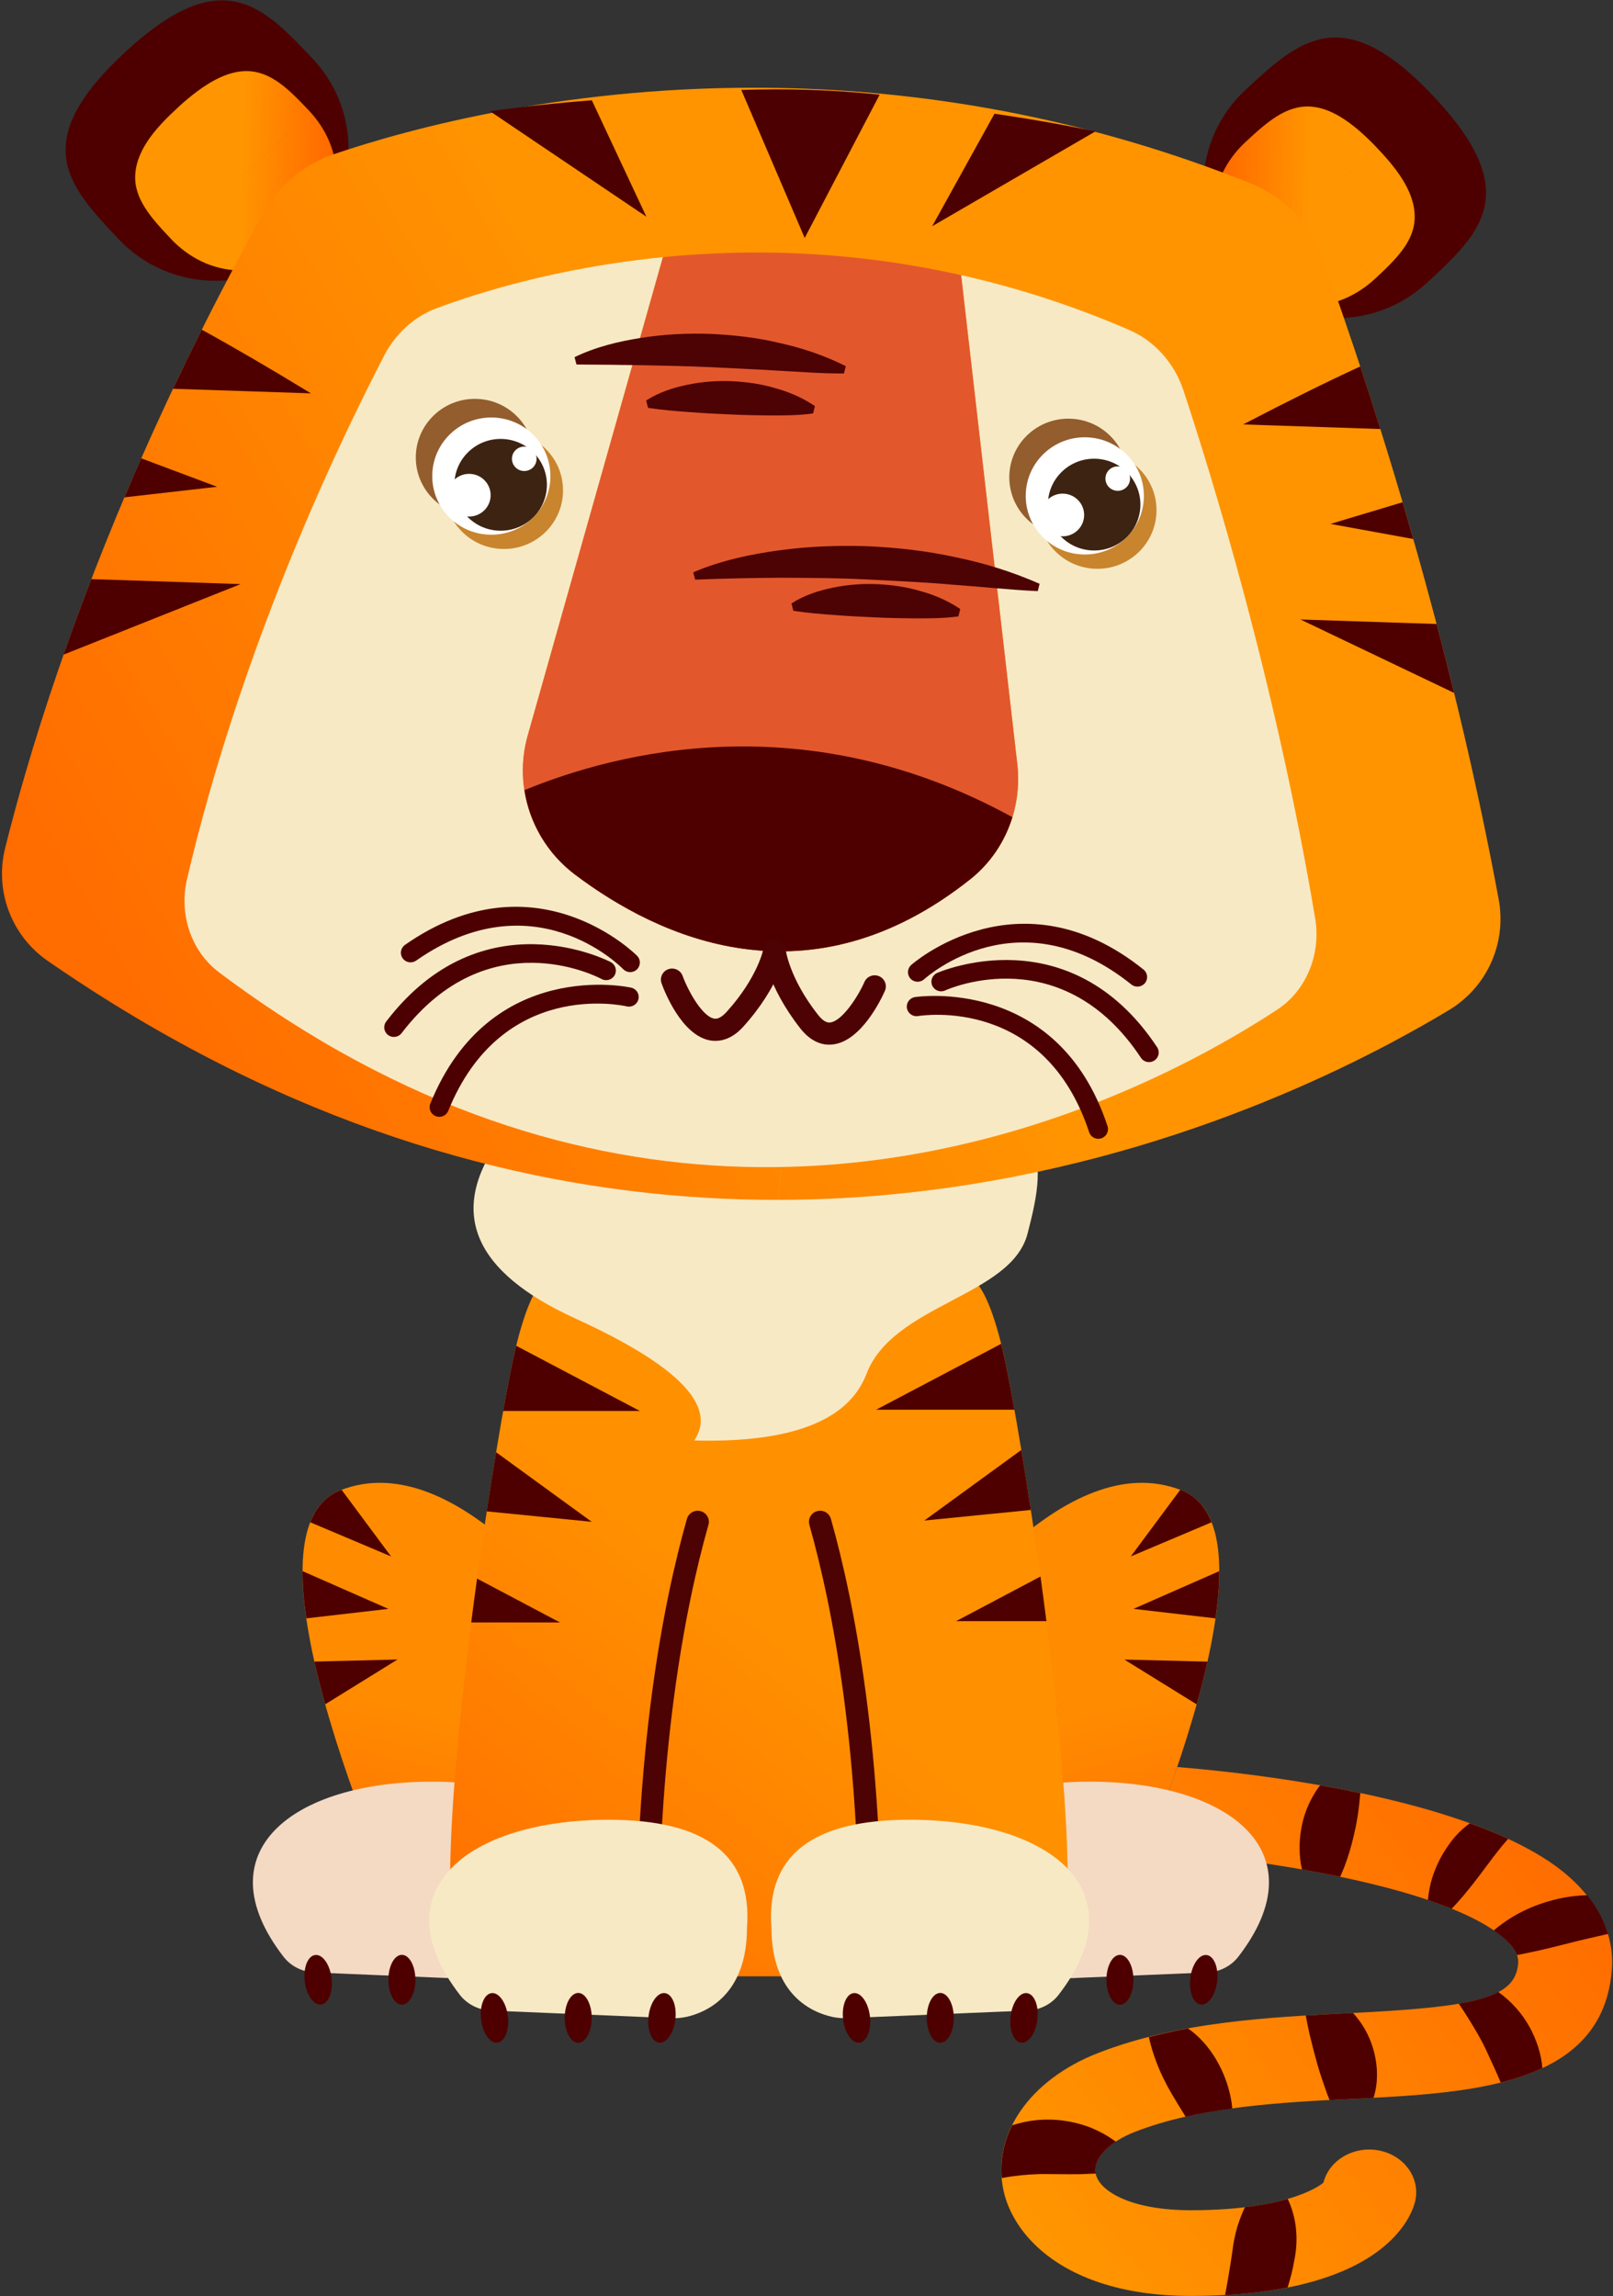 <svg width="59" height="84" viewBox="0 0 59 84" fill="none" xmlns="http://www.w3.org/2000/svg">
<rect x="0" y="0" width="59" height="84" fill="#333333" stroke="none"/>
<path d="M41.935 67.704C42.312 66.749 42.7 65.708 43.06 64.641C45.316 64.826 50.718 65.414 54.568 67.008C55.335 67.326 56.041 67.684 56.648 68.086C57.99 68.977 59.083 70.354 58.959 72.036C58.857 73.416 58.288 74.377 57.42 75.052C55.59 76.476 52.435 76.633 49.542 76.776C46.899 76.907 43.903 77.056 41.519 77.985C40.537 78.367 39.958 78.986 40.079 79.527C40.223 80.166 41.373 80.855 43.559 80.855C47.3 80.855 48.407 79.853 48.409 79.842C48.626 78.999 49.554 78.478 50.476 78.676C51.4 78.874 51.974 79.717 51.755 80.561C51.724 80.681 51.651 80.905 51.489 81.181C50.886 82.213 49.048 83.99 43.559 83.99C40.958 83.99 39.184 83.275 38.084 82.326C37.315 81.662 36.874 80.883 36.711 80.155C36.254 78.116 37.643 76.085 40.169 75.102C43.111 73.957 46.429 73.792 49.356 73.646C53.905 73.42 55.435 73.126 55.53 71.826C55.543 71.654 55.515 71.413 55.185 71.07C54.471 70.326 53.013 69.703 51.251 69.2C48.308 68.361 44.519 67.86 41.936 67.704H41.935Z" fill="url(#paint0_linear_6_5782)"/>
<path d="M39.876 77.824C40.208 77.962 40.524 78.129 40.812 78.348C40.282 78.698 40 79.125 40.077 79.513C39.89 79.523 39.706 79.53 39.529 79.536C39 79.544 38.509 79.53 38.035 79.532C37.562 79.547 37.118 79.59 36.651 79.676C36.648 79.677 36.644 79.677 36.641 79.678C36.584 79.012 36.721 78.356 37.025 77.746C37.315 77.654 37.613 77.587 37.909 77.559C38.595 77.493 39.268 77.593 39.876 77.825V77.824Z" fill="#4E0001"/>
<path d="M49.173 68.294C49.126 68.413 49.074 68.535 49.02 68.656C48.56 68.56 48.094 68.471 47.626 68.388C47.609 68.311 47.59 68.232 47.577 68.153C47.508 67.679 47.528 67.196 47.631 66.723C47.735 66.251 47.94 65.79 48.233 65.379C48.251 65.355 48.273 65.333 48.291 65.31C48.773 65.395 49.263 65.489 49.758 65.593C49.746 65.735 49.731 65.875 49.716 66.011C49.674 66.404 49.609 66.772 49.519 67.149C49.434 67.525 49.321 67.903 49.174 68.294H49.173Z" fill="#4E0001"/>
<path d="M53.099 69.826C52.824 69.714 52.533 69.608 52.229 69.504C52.253 69.233 52.305 68.97 52.381 68.713C52.52 68.268 52.732 67.842 53.018 67.45C53.215 67.173 53.465 66.916 53.763 66.699C54.25 66.876 54.722 67.064 55.165 67.27C55.092 67.351 55.022 67.433 54.95 67.518C54.734 67.784 54.516 68.068 54.288 68.379C54.061 68.685 53.819 69.001 53.551 69.321C53.409 69.489 53.261 69.659 53.099 69.826V69.826Z" fill="#4E0001"/>
<path d="M58.055 69.329C58.415 69.773 58.669 70.251 58.816 70.748C58.338 70.859 57.871 70.96 57.398 71.083C56.902 71.209 56.401 71.336 55.877 71.442C55.748 71.469 55.618 71.495 55.488 71.52C55.442 71.394 55.352 71.246 55.184 71.072C55.034 70.915 54.848 70.765 54.637 70.62C54.856 70.431 55.091 70.265 55.337 70.116C55.852 69.807 56.421 69.592 57.013 69.458C57.352 69.38 57.703 69.34 58.056 69.33L58.055 69.329Z" fill="#4E0001"/>
<path d="M55.953 74.159C56.203 74.624 56.378 75.136 56.416 75.657C55.95 75.875 55.437 76.046 54.892 76.183C54.891 76.181 54.89 76.18 54.889 76.178C54.719 75.755 54.53 75.378 54.357 74.991C54.178 74.605 53.957 74.239 53.718 73.85C53.608 73.67 53.486 73.487 53.358 73.299C53.993 73.191 54.466 73.053 54.806 72.872C55.272 73.206 55.673 73.647 55.952 74.159H55.953Z" fill="#4E0001"/>
<path d="M50.3 76.527C50.285 76.6 50.261 76.671 50.241 76.742C50.007 76.754 49.773 76.766 49.542 76.777C49.243 76.792 48.938 76.807 48.632 76.823C48.601 76.741 48.569 76.66 48.537 76.581C48.407 76.205 48.283 75.866 48.186 75.516C48.087 75.167 47.995 74.809 47.901 74.416C47.855 74.202 47.806 73.977 47.761 73.732C48.301 73.7 48.836 73.672 49.355 73.645C49.403 73.643 49.446 73.64 49.492 73.638C49.821 74.001 50.074 74.436 50.216 74.91C50.376 75.429 50.419 75.992 50.3 76.525L50.3 76.527Z" fill="#4E0001"/>
<path d="M44.659 75.669C44.879 76.124 45.026 76.62 45.075 77.134C44.496 77.213 43.923 77.309 43.367 77.434C43.19 77.153 43.024 76.874 42.856 76.594C42.642 76.226 42.452 75.844 42.292 75.421C42.189 75.143 42.094 74.85 42.023 74.521C42.497 74.4 42.974 74.292 43.456 74.205C43.544 74.269 43.63 74.334 43.713 74.404C44.115 74.755 44.429 75.19 44.659 75.669Z" fill="#4E0001"/>
<path d="M45.252 81.483C45.327 81.239 45.416 80.994 45.535 80.745C46.179 80.667 46.697 80.558 47.102 80.441C47.143 80.527 47.178 80.613 47.211 80.698C47.333 81.029 47.398 81.364 47.417 81.698C47.437 82.033 47.41 82.368 47.341 82.698C47.286 83.027 47.201 83.355 47.098 83.681C46.433 83.812 45.677 83.91 44.811 83.957C44.862 83.696 44.908 83.43 44.952 83.158C45.001 82.886 45.038 82.607 45.082 82.328C45.114 82.046 45.171 81.766 45.252 81.483H45.252Z" fill="#4E0001"/>
<path d="M11.34 60.019C13.142 60.326 15.474 61.507 17 62.43C16.854 65.755 17.314 69.541 17.657 72.298C17.009 72.298 16.361 72.298 15.713 72.298C15.713 72.298 15.405 71.656 14.947 70.616C13.89 68.215 12.035 63.685 11.34 60.018V60.019ZM12.439 54.522C14.604 53.663 16.849 54.935 18.58 56.462C17.54 57.816 17.108 59.999 17 62.431C15.474 61.507 13.142 60.327 11.34 60.02C10.832 57.338 10.944 55.117 12.439 54.523V54.522ZM17 62.43C18.624 63.412 21.126 65.152 21.636 65.152C21.636 67.534 21.636 69.916 21.636 72.298C20.309 72.298 18.983 72.298 17.657 72.298C17.314 69.541 16.854 65.755 17 62.43H17ZM18.58 56.461C20.389 58.057 21.636 59.929 21.636 59.929C21.636 61.67 21.636 63.411 21.636 65.152C21.126 65.152 18.625 63.411 17.001 62.43C17.108 59.999 17.54 57.815 18.581 56.461H18.58Z" fill="url(#paint1_linear_6_5782)"/>
<path d="M11.35 55.689C11.567 55.136 11.919 54.73 12.44 54.522C12.459 54.515 12.478 54.51 12.497 54.503L14.305 56.938L11.35 55.689Z" fill="#4E0001"/>
<path d="M11.205 59.203C11.116 58.589 11.066 58.008 11.068 57.476L14.206 58.856L11.205 59.203Z" fill="#4E0001"/>
<path d="M14.54 60.709L11.895 62.347C11.747 61.819 11.614 61.296 11.499 60.784L14.54 60.708V60.709Z" fill="#4E0001"/>
<path d="M40.718 70.617C40.261 71.657 39.952 72.298 39.952 72.298C39.304 72.298 38.656 72.298 38.008 72.298C38.351 69.542 38.811 65.755 38.665 62.431C40.191 61.507 42.524 60.327 44.325 60.02C43.63 63.687 41.776 68.216 40.718 70.618V70.617ZM44.325 60.019C42.524 60.326 40.191 61.507 38.665 62.43C38.557 59.999 38.126 57.815 37.085 56.461C38.816 54.935 41.061 53.663 43.226 54.522C44.721 55.115 44.834 57.336 44.325 60.018V60.019ZM38.008 72.298C36.682 72.298 35.355 72.298 34.029 72.298C34.029 69.917 34.029 67.535 34.029 65.153C34.539 65.153 37.04 63.412 38.664 62.431C38.811 65.755 38.35 69.542 38.007 72.298H38.008ZM38.665 62.431C37.041 63.413 34.539 65.153 34.03 65.153C34.03 63.412 34.03 61.671 34.03 59.93C34.03 59.93 35.276 58.058 37.086 56.462C38.127 57.816 38.558 59.999 38.666 62.431H38.665Z" fill="url(#paint2_linear_6_5782)"/>
<path d="M41.361 56.938L43.169 54.503C43.188 54.51 43.207 54.514 43.226 54.522C43.747 54.729 44.098 55.136 44.316 55.689L41.361 56.938Z" fill="#4E0001"/>
<path d="M41.459 58.856L44.597 57.476C44.599 58.008 44.549 58.589 44.461 59.203L41.459 58.856Z" fill="#4E0001"/>
<path d="M44.166 60.785C44.052 61.297 43.918 61.82 43.771 62.348L41.125 60.71L44.166 60.786V60.785Z" fill="#4E0001"/>
<path d="M34.792 69.122C34.593 66.491 36.279 65.176 39.85 65.176C44.967 65.176 48.258 67.748 45.295 71.581C45.024 71.931 44.605 72.138 44.161 72.156L37.562 72.433C37.381 72.441 37.2 72.427 37.022 72.389C36.306 72.233 34.791 71.61 34.791 69.121L34.792 69.122Z" fill="#F4D9C3"/>
<path d="M41.459 72.425C41.459 72.929 41.238 73.337 40.965 73.337C40.692 73.337 40.471 72.929 40.471 72.425C40.471 71.921 40.692 71.513 40.965 71.513C41.238 71.513 41.459 71.921 41.459 72.425Z" fill="#4E0001"/>
<path d="M38.393 72.368C38.451 72.869 38.279 73.299 38.008 73.331C37.737 73.362 37.47 72.981 37.411 72.48C37.353 71.98 37.525 71.549 37.796 71.518C38.068 71.487 38.334 71.868 38.393 72.368Z" fill="#4E0001"/>
<path d="M44.135 71.519C44.406 71.55 44.578 71.981 44.52 72.481C44.462 72.981 44.194 73.363 43.923 73.331C43.652 73.3 43.48 72.869 43.538 72.369C43.596 71.868 43.863 71.487 44.135 71.519Z" fill="#4E0001"/>
<path d="M18.644 72.39C18.466 72.428 18.285 72.442 18.103 72.434L11.505 72.157C11.061 72.138 10.641 71.931 10.371 71.582C7.408 67.748 10.698 65.176 15.816 65.176C19.387 65.176 21.073 66.492 20.874 69.123C20.874 71.611 19.358 72.235 18.643 72.391L18.644 72.39Z" fill="#F4D9C3"/>
<path d="M14.7 71.512C14.973 71.512 15.194 71.92 15.194 72.424C15.194 72.928 14.973 73.336 14.7 73.336C14.427 73.336 14.206 72.928 14.206 72.424C14.206 71.92 14.427 71.512 14.7 71.512Z" fill="#4E0001"/>
<path d="M17.869 71.518C18.14 71.55 18.312 71.98 18.254 72.481C18.196 72.981 17.928 73.362 17.657 73.331C17.386 73.3 17.214 72.869 17.272 72.369C17.33 71.868 17.598 71.487 17.869 71.518Z" fill="#4E0001"/>
<path d="M12.128 72.368C12.186 72.869 12.014 73.299 11.743 73.331C11.472 73.362 11.205 72.981 11.146 72.48C11.088 71.98 11.26 71.549 11.531 71.518C11.803 71.487 12.069 71.868 12.128 72.368Z" fill="#4E0001"/>
<path d="M17.253 59.222C20.43 59.203 24.464 59.34 27.641 59.321C27.635 65.028 27.628 71.12 27.628 72.298C24.087 72.298 20.545 72.298 17.004 72.298C16.038 71.148 16.519 64.95 17.253 59.222ZM20.343 46.682C22.785 46.592 25.227 46.501 27.669 46.411C27.667 50.656 27.646 55.031 27.642 59.321C24.464 59.34 20.431 59.203 17.254 59.222C17.813 54.855 18.52 50.76 18.845 49.385C19.593 46.209 20.343 46.682 20.343 46.682H20.343ZM27.641 59.321C31.177 59.24 34.728 59.2 38.265 59.222C38.999 64.95 39.48 71.148 38.514 72.298C34.885 72.298 31.257 72.298 27.628 72.298C27.628 71.12 27.635 65.028 27.641 59.321ZM27.669 46.411C27.698 46.41 27.728 46.408 27.759 46.407C30.231 46.499 32.703 46.591 35.176 46.682C35.176 46.682 35.925 46.209 36.675 49.385C36.999 50.76 37.705 54.854 38.265 59.222C34.728 59.2 31.177 59.24 27.641 59.321C27.646 55.031 27.666 50.657 27.669 46.411Z" fill="url(#paint3_linear_6_5782)"/>
<path d="M23.68 72.704C23.454 72.704 23.272 72.523 23.272 72.298L23.27 72.025C23.205 64.077 24.243 58.685 25.126 55.562C25.188 55.346 25.416 55.221 25.63 55.281C25.848 55.342 25.975 55.566 25.913 55.781C25.045 58.854 24.023 64.166 24.088 72.019L24.089 72.298C24.089 72.523 23.906 72.704 23.681 72.704H23.68Z" fill="#4D0204"/>
<path d="M31.837 72.704C31.611 72.704 31.429 72.523 31.429 72.298L31.431 72.019C31.495 64.166 30.473 58.854 29.605 55.781C29.544 55.566 29.671 55.342 29.888 55.281C30.104 55.221 30.331 55.346 30.392 55.562C31.274 58.685 32.313 64.078 32.248 72.025L32.247 72.298C32.247 72.523 32.063 72.704 31.838 72.704H31.837Z" fill="#4D0204"/>
<path d="M28.218 70.516C28.02 67.885 29.706 66.57 33.276 66.57C38.394 66.57 41.684 69.142 38.721 72.975C38.451 73.325 38.031 73.531 37.587 73.55L30.989 73.827C30.808 73.835 30.627 73.821 30.448 73.783C29.733 73.627 28.218 73.004 28.218 70.515L28.218 70.516Z" fill="#F7E9C4"/>
<path d="M34.887 73.818C34.887 74.322 34.666 74.73 34.393 74.73C34.12 74.73 33.899 74.322 33.899 73.818C33.899 73.314 34.12 72.906 34.393 72.906C34.666 72.906 34.887 73.314 34.887 73.818Z" fill="#4E0001"/>
<path d="M31.82 73.762C31.878 74.263 31.707 74.694 31.435 74.725C31.164 74.756 30.898 74.375 30.839 73.874C30.781 73.374 30.953 72.943 31.224 72.912C31.495 72.881 31.762 73.262 31.82 73.762Z" fill="#4E0001"/>
<path d="M37.561 72.912C37.833 72.943 38.005 73.374 37.946 73.874C37.888 74.375 37.621 74.756 37.35 74.725C37.079 74.693 36.907 74.263 36.965 73.762C37.023 73.262 37.29 72.881 37.561 72.912Z" fill="#4E0001"/>
<path d="M25.093 73.784C24.916 73.822 24.735 73.836 24.552 73.828L17.954 73.551C17.511 73.532 17.091 73.325 16.82 72.976C13.857 69.143 17.148 66.571 22.265 66.571C25.837 66.571 27.523 67.886 27.323 70.517C27.323 73.005 25.808 73.629 25.093 73.785L25.093 73.784Z" fill="#F7E9C4"/>
<path d="M21.15 72.906C21.422 72.906 21.644 73.314 21.644 73.818C21.644 74.322 21.422 74.73 21.15 74.73C20.877 74.73 20.656 74.322 20.656 73.818C20.656 73.314 20.877 72.906 21.15 72.906Z" fill="#4E0001"/>
<path d="M24.318 72.912C24.59 72.943 24.762 73.374 24.703 73.874C24.645 74.375 24.378 74.756 24.107 74.725C23.836 74.693 23.664 74.263 23.722 73.762C23.78 73.262 24.047 72.881 24.318 72.912Z" fill="#4E0001"/>
<path d="M18.578 73.762C18.636 74.263 18.464 74.694 18.192 74.725C17.921 74.756 17.655 74.375 17.596 73.874C17.538 73.374 17.71 72.943 17.981 72.912C18.252 72.881 18.518 73.262 18.578 73.762Z" fill="#4E0001"/>
<path d="M23.405 51.616H18.405C18.581 50.627 18.734 49.848 18.844 49.385C18.857 49.33 18.87 49.285 18.883 49.232L23.405 51.616Z" fill="#4E0001"/>
<path d="M21.644 55.671L17.803 55.289C17.92 54.524 18.034 53.796 18.146 53.126L21.644 55.671Z" fill="#4E0001"/>
<path d="M20.482 59.352H17.236C17.305 58.812 17.377 58.276 17.449 57.748L20.482 59.352Z" fill="#4E0001"/>
<path d="M32.05 51.569L36.618 49.161C36.637 49.237 36.656 49.305 36.674 49.386C36.782 49.842 36.933 50.604 37.105 51.57H32.049L32.05 51.569Z" fill="#4E0001"/>
<path d="M33.81 55.624L37.358 53.042C37.471 53.721 37.588 54.458 37.706 55.237L33.81 55.625V55.624Z" fill="#4E0001"/>
<path d="M34.972 59.305L38.059 57.672C38.133 58.209 38.206 58.754 38.276 59.305H34.972Z" fill="#4E0001"/>
<path d="M33.211 40.125C38.792 40.125 38.181 42.817 37.586 45.127C36.991 47.437 32.673 47.695 31.692 50.264C31.037 51.976 28.937 52.787 25.391 52.697C26.249 51.435 24.802 49.949 21.05 48.236C17.297 46.524 16.378 44.332 18.29 41.66C18.29 39.894 27.632 40.126 33.211 40.126V40.125Z" fill="#F7E9C4"/>
<path d="M52.202 10.339C50.239 12.16 47.161 12.057 45.326 10.11C43.491 8.163 43.595 5.109 45.557 3.289C47.52 1.469 49.111 -0.007 52.433 3.518C55.755 7.044 54.164 8.519 52.202 10.339Z" fill="#4E0001"/>
<path d="M45.571 5.183C46.068 5.863 46.811 6.714 47.843 7.75C46.999 8.532 46.16 9.319 45.317 10.101C44.67 9.41 44.365 8.524 44.395 7.65C44.427 6.688 44.868 5.833 45.571 5.183V5.183ZM47.948 3.9C48.613 3.945 49.383 4.368 50.367 5.408C49.714 6.015 48.822 6.841 47.843 7.75C46.811 6.714 46.068 5.863 45.571 5.183C46.349 4.462 47.053 3.839 47.948 3.9ZM47.843 7.75C48.631 8.591 49.433 9.43 50.295 10.198C49.594 10.849 48.705 11.228 47.736 11.195C46.82 11.165 45.941 10.767 45.317 10.101C46.16 9.319 46.999 8.532 47.843 7.75ZM50.367 5.408C51.002 6.079 51.745 6.953 51.747 7.93C51.747 8.82 51.074 9.475 50.296 10.198C49.433 9.43 48.632 8.591 47.843 7.75C48.823 6.841 49.714 6.015 50.368 5.408H50.367Z" fill="url(#paint4_linear_6_5782)"/>
<path d="M12.301 6.58C12.271 7.454 11.908 8.317 11.215 8.964C10.426 8.127 9.643 7.286 8.855 6.449C9.954 5.484 10.753 4.685 11.296 4.04C11.952 4.736 12.335 5.617 12.302 6.58H12.301ZM11.295 4.04C10.752 4.685 9.953 5.484 8.854 6.449C7.938 5.477 7.105 4.593 6.493 3.945C7.546 2.972 8.342 2.602 9.009 2.601C9.907 2.6 10.567 3.269 11.295 4.04ZM11.215 8.963C10.547 9.586 9.644 9.925 8.727 9.894C7.758 9.862 6.896 9.424 6.241 8.727C7.154 8.019 8.01 7.236 8.854 6.448C9.643 7.285 10.426 8.126 11.214 8.963H11.215ZM8.855 6.448C8.011 7.236 7.154 8.019 6.242 8.727C5.514 7.956 4.886 7.256 4.948 6.368C5.015 5.394 5.816 4.572 6.495 3.945C7.106 4.593 7.94 5.477 8.856 6.448H8.855Z" fill="url(#paint5_linear_6_5782)"/>
<path d="M4.562 1.92C8.116 -1.376 9.603 0.203 11.438 2.149C13.272 4.097 13.169 7.151 11.207 8.971C9.244 10.791 6.166 10.689 4.331 8.742C2.497 6.794 1.009 5.216 4.562 1.92Z" fill="#4E0001"/>
<path d="M12.301 6.58C12.271 7.454 11.908 8.317 11.215 8.964C10.426 8.127 9.643 7.286 8.855 6.449C9.954 5.484 10.753 4.685 11.296 4.04C11.952 4.736 12.335 5.617 12.302 6.58H12.301ZM11.295 4.04C10.752 4.685 9.953 5.484 8.854 6.449C7.938 5.477 7.105 4.593 6.493 3.945C7.546 2.972 8.342 2.602 9.009 2.601C9.907 2.6 10.567 3.269 11.295 4.04ZM11.215 8.963C10.547 9.586 9.644 9.925 8.727 9.894C7.758 9.862 6.896 9.424 6.241 8.727C7.154 8.019 8.01 7.236 8.854 6.448C9.643 7.285 10.426 8.126 11.214 8.963H11.215ZM8.855 6.448C8.011 7.236 7.154 8.019 6.242 8.727C5.514 7.956 4.886 7.256 4.948 6.368C5.015 5.394 5.816 4.572 6.495 3.945C7.106 4.593 7.94 5.477 8.856 6.448H8.855Z" fill="url(#paint6_linear_6_5782)"/>
<path d="M2.158 24.429C3.34 24.362 4.712 23.831 6.14 23.974C11.823 25.064 19.213 22.734 26.792 22.681C27.26 22.678 27.746 22.545 28.214 22.553C28.334 29.627 29.223 36.829 28.467 43.894C28.023 43.895 27.575 43.888 27.124 43.875C20.03 43.669 12.068 41.71 3.815 36.518C3.127 36.086 2.438 35.631 1.747 35.153C0.417 34.233 -0.202 32.591 0.187 31.029C0.58 29.446 1.208 27.191 2.158 24.43V24.429ZM9.66 7.755C10.215 6.762 11.122 6.01 12.204 5.643C14.971 4.703 20.897 3.078 28.481 3.217C28.85 3.224 29.222 3.235 29.598 3.25C29.571 3.633 29.561 4.018 29.516 4.412C28.33 10.037 28.108 16.309 28.214 22.553C27.747 22.545 27.26 22.677 26.793 22.681C19.213 22.734 11.823 25.064 6.141 23.974C4.713 23.831 3.341 24.362 2.159 24.429C3.694 19.966 6.071 14.179 9.661 7.755H9.66ZM28.214 22.553C35.704 22.675 43.079 20.797 49.203 21.04C50.296 21.063 51.337 20.993 52.141 21.315C53.099 24.808 54.051 28.756 54.819 32.903C55.114 34.499 54.397 36.111 52.999 36.952C52.409 37.307 51.711 37.706 50.913 38.131C46.278 40.594 38.265 43.879 28.469 43.894C29.224 36.829 28.335 29.627 28.215 22.553L28.214 22.553ZM29.598 3.251C34.474 3.45 39.978 4.398 45.737 6.705C46.704 7.092 47.506 7.782 48.022 8.662C48.16 8.896 48.277 9.145 48.371 9.405C49.21 11.713 50.68 15.985 52.141 21.315C51.337 20.993 50.297 21.063 49.203 21.04C43.079 20.797 35.704 22.675 28.214 22.553C28.108 16.309 28.33 10.038 29.516 4.413C29.561 4.019 29.571 3.635 29.598 3.251Z" fill="url(#paint7_linear_6_5782)"/>
<path d="M46.722 36.932C43.566 39.004 36.315 42.946 27.16 42.685C21.355 42.519 14.784 40.662 8.007 35.567C7.004 34.814 6.54 33.465 6.837 32.179C7.624 28.77 9.632 21.583 14.047 13.017C14.469 12.2 15.155 11.579 15.974 11.274C17.545 10.688 20.465 9.781 24.248 9.408L19.302 26.909C18.768 28.799 19.462 30.811 21.038 31.998C24.093 34.301 29.576 36.868 35.494 32.162C36.762 31.154 37.395 29.55 37.211 27.948L35.156 10.065C37.14 10.51 39.2 11.159 41.305 12.071C42.229 12.473 42.954 13.273 43.289 14.286C44.329 17.425 46.665 24.986 48.106 33.597C48.326 34.909 47.781 36.237 46.722 36.931V36.932Z" fill="#F7E9C4"/>
<path d="M19.302 26.909L24.248 9.408C25.502 9.284 26.85 9.219 28.276 9.243C30.415 9.28 32.728 9.52 35.156 10.066L37.21 27.949C37.394 29.551 36.762 31.154 35.494 32.163C29.576 36.868 24.093 34.301 21.037 31.999C19.463 30.813 18.769 28.799 19.302 26.91V26.909Z" fill="#E2582C"/>
<path d="M15.21 16.663C15.251 15.48 16.25 14.552 17.444 14.592C18.636 14.632 19.571 15.624 19.531 16.807C19.49 17.991 18.491 18.918 17.298 18.878C16.105 18.838 15.171 17.847 15.21 16.663Z" fill="#935D2E"/>
<path d="M20.593 18.012C20.553 19.195 19.553 20.122 18.36 20.082C17.168 20.042 16.233 19.051 16.273 17.867C16.314 16.684 17.313 15.757 18.506 15.797C19.699 15.837 20.633 16.828 20.593 18.012Z" fill="#C8852E"/>
<path d="M20.131 17.489C20.091 18.672 19.092 19.599 17.899 19.56C16.706 19.52 15.771 18.529 15.812 17.345C15.852 16.161 16.851 15.234 18.044 15.274C19.237 15.314 20.172 16.305 20.131 17.489Z" fill="white"/>
<path d="M20.004 17.792C19.972 18.719 19.189 19.445 18.256 19.414C17.322 19.383 16.59 18.606 16.621 17.679C16.653 16.753 17.436 16.026 18.369 16.058C19.303 16.089 20.035 16.866 20.004 17.792Z" fill="#3D2311"/>
<path d="M19.627 16.799C19.619 17.046 19.41 17.239 19.161 17.231C18.913 17.223 18.718 17.015 18.726 16.769C18.734 16.522 18.943 16.329 19.192 16.337C19.44 16.345 19.635 16.553 19.627 16.799Z" fill="white"/>
<path d="M17.946 18.141C17.932 18.572 17.568 18.91 17.134 18.896C16.699 18.881 16.359 18.52 16.373 18.089C16.388 17.658 16.752 17.32 17.186 17.335C17.62 17.349 17.961 17.71 17.946 18.141Z" fill="white"/>
<path d="M36.919 17.388C36.959 16.204 37.959 15.277 39.153 15.317C40.345 15.357 41.28 16.348 41.24 17.532C41.199 18.715 40.2 19.643 39.007 19.603C37.814 19.563 36.88 18.571 36.919 17.388Z" fill="#935D2E"/>
<path d="M42.301 18.736C42.261 19.92 41.261 20.847 40.068 20.807C38.876 20.767 37.941 19.776 37.981 18.592C38.022 17.409 39.021 16.481 40.214 16.521C41.407 16.561 42.341 17.553 42.301 18.736Z" fill="#C8852E"/>
<path d="M41.839 18.212C41.799 19.396 40.8 20.323 39.607 20.283C38.414 20.243 37.479 19.252 37.52 18.068C37.56 16.885 38.559 15.957 39.752 15.998C40.945 16.038 41.88 17.029 41.839 18.212Z" fill="white"/>
<path d="M41.713 18.516C41.681 19.442 40.898 20.169 39.965 20.137C39.031 20.106 38.299 19.329 38.33 18.403C38.362 17.477 39.145 16.75 40.078 16.782C41.012 16.813 41.744 17.59 41.713 18.516Z" fill="#3D2311"/>
<path d="M41.335 17.523C41.327 17.77 41.118 17.963 40.869 17.955C40.62 17.947 40.426 17.739 40.434 17.493C40.442 17.246 40.651 17.053 40.9 17.061C41.148 17.069 41.343 17.276 41.335 17.523Z" fill="white"/>
<path d="M39.655 18.865C39.641 19.296 39.277 19.634 38.843 19.619C38.408 19.605 38.068 19.244 38.082 18.813C38.097 18.382 38.461 18.044 38.895 18.059C39.329 18.073 39.67 18.434 39.655 18.865Z" fill="white"/>
<path d="M37.031 29.893C36.76 30.773 36.237 31.57 35.494 32.162C29.576 36.867 24.093 34.301 21.038 31.998C20.016 31.229 19.369 30.111 19.183 28.905C22.596 27.499 29.473 25.744 37.031 29.894L37.031 29.893Z" fill="#4E0001"/>
<path d="M26.169 38.078C26.093 38.078 26.023 38.07 25.959 38.058C24.934 37.862 24.313 36.289 24.199 35.975C24.122 35.764 24.232 35.532 24.444 35.456C24.656 35.38 24.891 35.489 24.968 35.699C25.182 36.281 25.694 37.181 26.115 37.261C26.167 37.271 26.323 37.3 26.583 37.012C27.738 35.728 27.925 34.707 27.927 34.697C27.964 34.477 28.174 34.325 28.397 34.364C28.618 34.4 28.769 34.606 28.734 34.826C28.726 34.876 28.523 36.073 27.193 37.552C26.822 37.965 26.456 38.077 26.17 38.077L26.169 38.078Z" fill="#4D0204"/>
<path d="M30.334 38.217C30.038 38.217 29.648 38.098 29.275 37.622C28.049 36.058 27.927 34.851 27.922 34.8C27.902 34.577 28.068 34.38 28.293 34.36C28.516 34.341 28.716 34.504 28.737 34.727C28.738 34.735 28.855 35.765 29.92 37.124C30.16 37.431 30.319 37.41 30.37 37.404C30.798 37.351 31.369 36.488 31.62 35.921C31.71 35.716 31.951 35.623 32.158 35.713C32.365 35.804 32.458 36.042 32.368 36.247C32.233 36.552 31.507 38.08 30.471 38.208C30.428 38.213 30.382 38.216 30.334 38.216V38.217Z" fill="#4D0204"/>
<path d="M21.014 13.066C21.799 12.687 22.632 12.487 23.473 12.357C24.314 12.225 25.168 12.183 26.017 12.216C26.865 12.258 27.713 12.35 28.539 12.554C29.367 12.735 30.175 13.013 30.938 13.394L30.87 13.663C30.021 13.667 29.206 13.598 28.393 13.556C27.581 13.504 26.774 13.473 25.968 13.431C24.355 13.362 22.747 13.346 21.086 13.334L21.016 13.066H21.014Z" fill="#4D0204"/>
<path d="M25.355 20.937C26.365 20.506 27.428 20.279 28.499 20.133C29.571 19.985 30.656 19.946 31.736 19.982C32.815 20.031 33.893 20.151 34.947 20.383C36.004 20.596 37.038 20.923 38.026 21.356L37.958 21.625C36.883 21.576 35.844 21.458 34.801 21.386C33.762 21.291 32.723 21.254 31.687 21.196C30.65 21.143 29.613 21.14 28.572 21.135C27.531 21.141 26.482 21.162 25.427 21.205L25.357 20.937H25.355Z" fill="#4D0204"/>
<path d="M23.634 14.652C24.112 14.344 24.63 14.181 25.157 14.073C25.684 13.963 26.222 13.925 26.757 13.945C27.291 13.971 27.825 14.04 28.338 14.195C28.854 14.334 29.353 14.547 29.809 14.856L29.741 15.125C29.198 15.199 28.693 15.197 28.191 15.198C27.691 15.194 27.198 15.186 26.707 15.161C26.215 15.137 25.725 15.118 25.228 15.076C24.732 15.042 24.227 14.999 23.704 14.921L23.634 14.652Z" fill="#4D0204"/>
<path d="M28.949 22.076C29.427 21.768 29.945 21.605 30.472 21.497C30.999 21.387 31.537 21.349 32.071 21.369C32.606 21.395 33.139 21.464 33.653 21.619C34.168 21.758 34.668 21.971 35.124 22.28L35.056 22.549C34.513 22.623 34.008 22.621 33.506 22.622C33.005 22.618 32.513 22.61 32.021 22.585C31.53 22.561 31.04 22.542 30.543 22.5C30.046 22.466 29.542 22.423 29.019 22.345L28.949 22.076Z" fill="#4D0204"/>
<path d="M45.471 15.527C47.115 14.67 48.543 13.963 49.755 13.405C49.989 14.117 50.236 14.88 50.491 15.695L45.471 15.527Z" fill="#4E0001"/>
<path d="M48.665 19.166L51.304 18.373C51.433 18.812 51.563 19.26 51.694 19.718L48.665 19.166Z" fill="#4E0001"/>
<path d="M47.567 22.662L52.547 22.827C52.764 23.647 52.977 24.489 53.188 25.349L47.567 22.662Z" fill="#4E0001"/>
<path d="M11.374 14.39L6.328 14.222C6.663 13.514 7.014 12.793 7.38 12.061C8.54 12.697 9.872 13.473 11.374 14.39Z" fill="#4E0001"/>
<path d="M7.941 17.807L4.551 18.194C4.748 17.726 4.953 17.251 5.166 16.767L7.942 17.807H7.941Z" fill="#4E0001"/>
<path d="M8.8 21.368L2.325 23.948C2.631 23.075 2.97 22.151 3.342 21.186L8.8 21.368Z" fill="#4E0001"/>
<path d="M23.038 35.563C22.95 35.559 22.862 35.523 22.796 35.455C22.661 35.317 19.493 32.156 15.221 35.141C15.061 35.253 14.84 35.215 14.728 35.056C14.615 34.898 14.653 34.679 14.813 34.566C19.592 31.227 23.269 34.93 23.306 34.968C23.442 35.108 23.437 35.33 23.296 35.465C23.224 35.533 23.131 35.566 23.038 35.563Z" fill="#4C0002"/>
<path d="M14.396 37.934C14.325 37.931 14.255 37.908 14.194 37.862C14.038 37.745 14.008 37.525 14.126 37.37C17.66 32.749 22.296 35.172 22.342 35.197C22.514 35.289 22.578 35.503 22.484 35.673C22.39 35.844 22.176 35.907 22.004 35.814C21.833 35.723 17.848 33.664 14.69 37.794C14.618 37.889 14.506 37.937 14.395 37.933L14.396 37.934Z" fill="#4C0002"/>
<path d="M16.056 40.856C16.016 40.854 15.976 40.846 15.936 40.83C15.754 40.757 15.666 40.553 15.74 40.373C17.923 34.992 23.038 36.118 23.089 36.131C23.28 36.176 23.398 36.365 23.352 36.554C23.308 36.743 23.118 36.859 22.927 36.816C22.742 36.773 18.348 35.825 16.396 40.636C16.339 40.777 16.2 40.861 16.055 40.856L16.056 40.856Z" fill="#4C0002"/>
<path d="M33.554 35.914C33.462 35.911 33.37 35.873 33.303 35.8C33.172 35.656 33.182 35.434 33.327 35.303C33.365 35.268 37.285 31.817 41.828 35.469C41.98 35.591 42.003 35.812 41.881 35.963C41.757 36.114 41.534 36.137 41.383 36.015C37.307 32.739 33.945 35.696 33.804 35.823C33.733 35.887 33.642 35.917 33.554 35.914Z" fill="#4C0002"/>
<path d="M42.017 38.855C41.906 38.85 41.798 38.795 41.733 38.696C38.86 34.363 34.743 36.154 34.57 36.233C34.391 36.313 34.181 36.235 34.101 36.059C34.02 35.883 34.097 35.675 34.275 35.594C34.323 35.572 39.112 33.463 42.325 38.309C42.433 38.472 42.387 38.69 42.224 38.796C42.161 38.838 42.089 38.856 42.018 38.854L42.017 38.855Z" fill="#4C0002"/>
<path d="M40.162 41.66C40.018 41.655 39.885 41.562 39.838 41.417C38.211 36.47 33.768 37.139 33.581 37.17C33.388 37.202 33.206 37.072 33.173 36.881C33.141 36.689 33.272 36.508 33.465 36.476C33.516 36.467 38.697 35.684 40.511 41.198C40.571 41.383 40.471 41.581 40.284 41.642C40.244 41.655 40.203 41.66 40.162 41.66Z" fill="#4C0002"/>
<path d="M21.648 3.669L23.642 7.927L17.92 4.068C19.131 3.9 20.375 3.767 21.648 3.669Z" fill="#4C0002"/>
<path d="M29.618 3.287C30.49 3.316 31.343 3.376 32.176 3.463L29.434 8.705L27.115 3.29C27.932 3.262 28.765 3.26 29.617 3.288L29.618 3.287Z" fill="#4C0002"/>
<path d="M40.068 4.807L34.097 8.276L36.375 4.161C37.639 4.343 38.871 4.56 40.068 4.808V4.807Z" fill="#4C0002"/>
<defs>
<linearGradient id="paint0_linear_6_5782" x1="38.419" y1="82.174" x2="56.479" y2="68.103" gradientUnits="userSpaceOnUse">
<stop stop-color="#FF9500"/>
<stop offset="1" stop-color="#FF6E00"/>
</linearGradient>
<linearGradient id="paint1_linear_6_5782" x1="15.101" y1="70.667" x2="17.065" y2="62.732" gradientUnits="userSpaceOnUse">
<stop stop-color="#FF6C00"/>
<stop offset="1" stop-color="#FF8C00"/>
</linearGradient>
<linearGradient id="paint2_linear_6_5782" x1="40.566" y1="70.667" x2="38.602" y2="62.732" gradientUnits="userSpaceOnUse">
<stop stop-color="#FF6C00"/>
<stop offset="1" stop-color="#FF8C00"/>
</linearGradient>
<linearGradient id="paint3_linear_6_5782" x1="17.24" y1="72.301" x2="27.697" y2="59.336" gradientUnits="userSpaceOnUse">
<stop stop-color="#FF6E00"/>
<stop offset="1" stop-color="#FF9000"/>
</linearGradient>
<linearGradient id="paint4_linear_6_5782" x1="44.424" y1="7.663" x2="47.854" y2="7.761" gradientUnits="userSpaceOnUse">
<stop stop-color="#FF6700"/>
<stop offset="1" stop-color="#FF9500"/>
</linearGradient>
<linearGradient id="paint5_linear_6_5782" x1="12.268" y1="6.566" x2="8.862" y2="6.436" gradientUnits="userSpaceOnUse">
<stop stop-color="#FF6700"/>
<stop offset="1" stop-color="#FF9500"/>
</linearGradient>
<linearGradient id="paint6_linear_6_5782" x1="12.268" y1="6.566" x2="8.862" y2="6.436" gradientUnits="userSpaceOnUse">
<stop stop-color="#FF6700"/>
<stop offset="1" stop-color="#FF9500"/>
</linearGradient>
<linearGradient id="paint7_linear_6_5782" x1="4.052" y1="36.499" x2="28.137" y2="22.497" gradientUnits="userSpaceOnUse">
<stop stop-color="#FF6C00"/>
<stop offset="1" stop-color="#FF9400"/>
</linearGradient>
</defs>
</svg>
